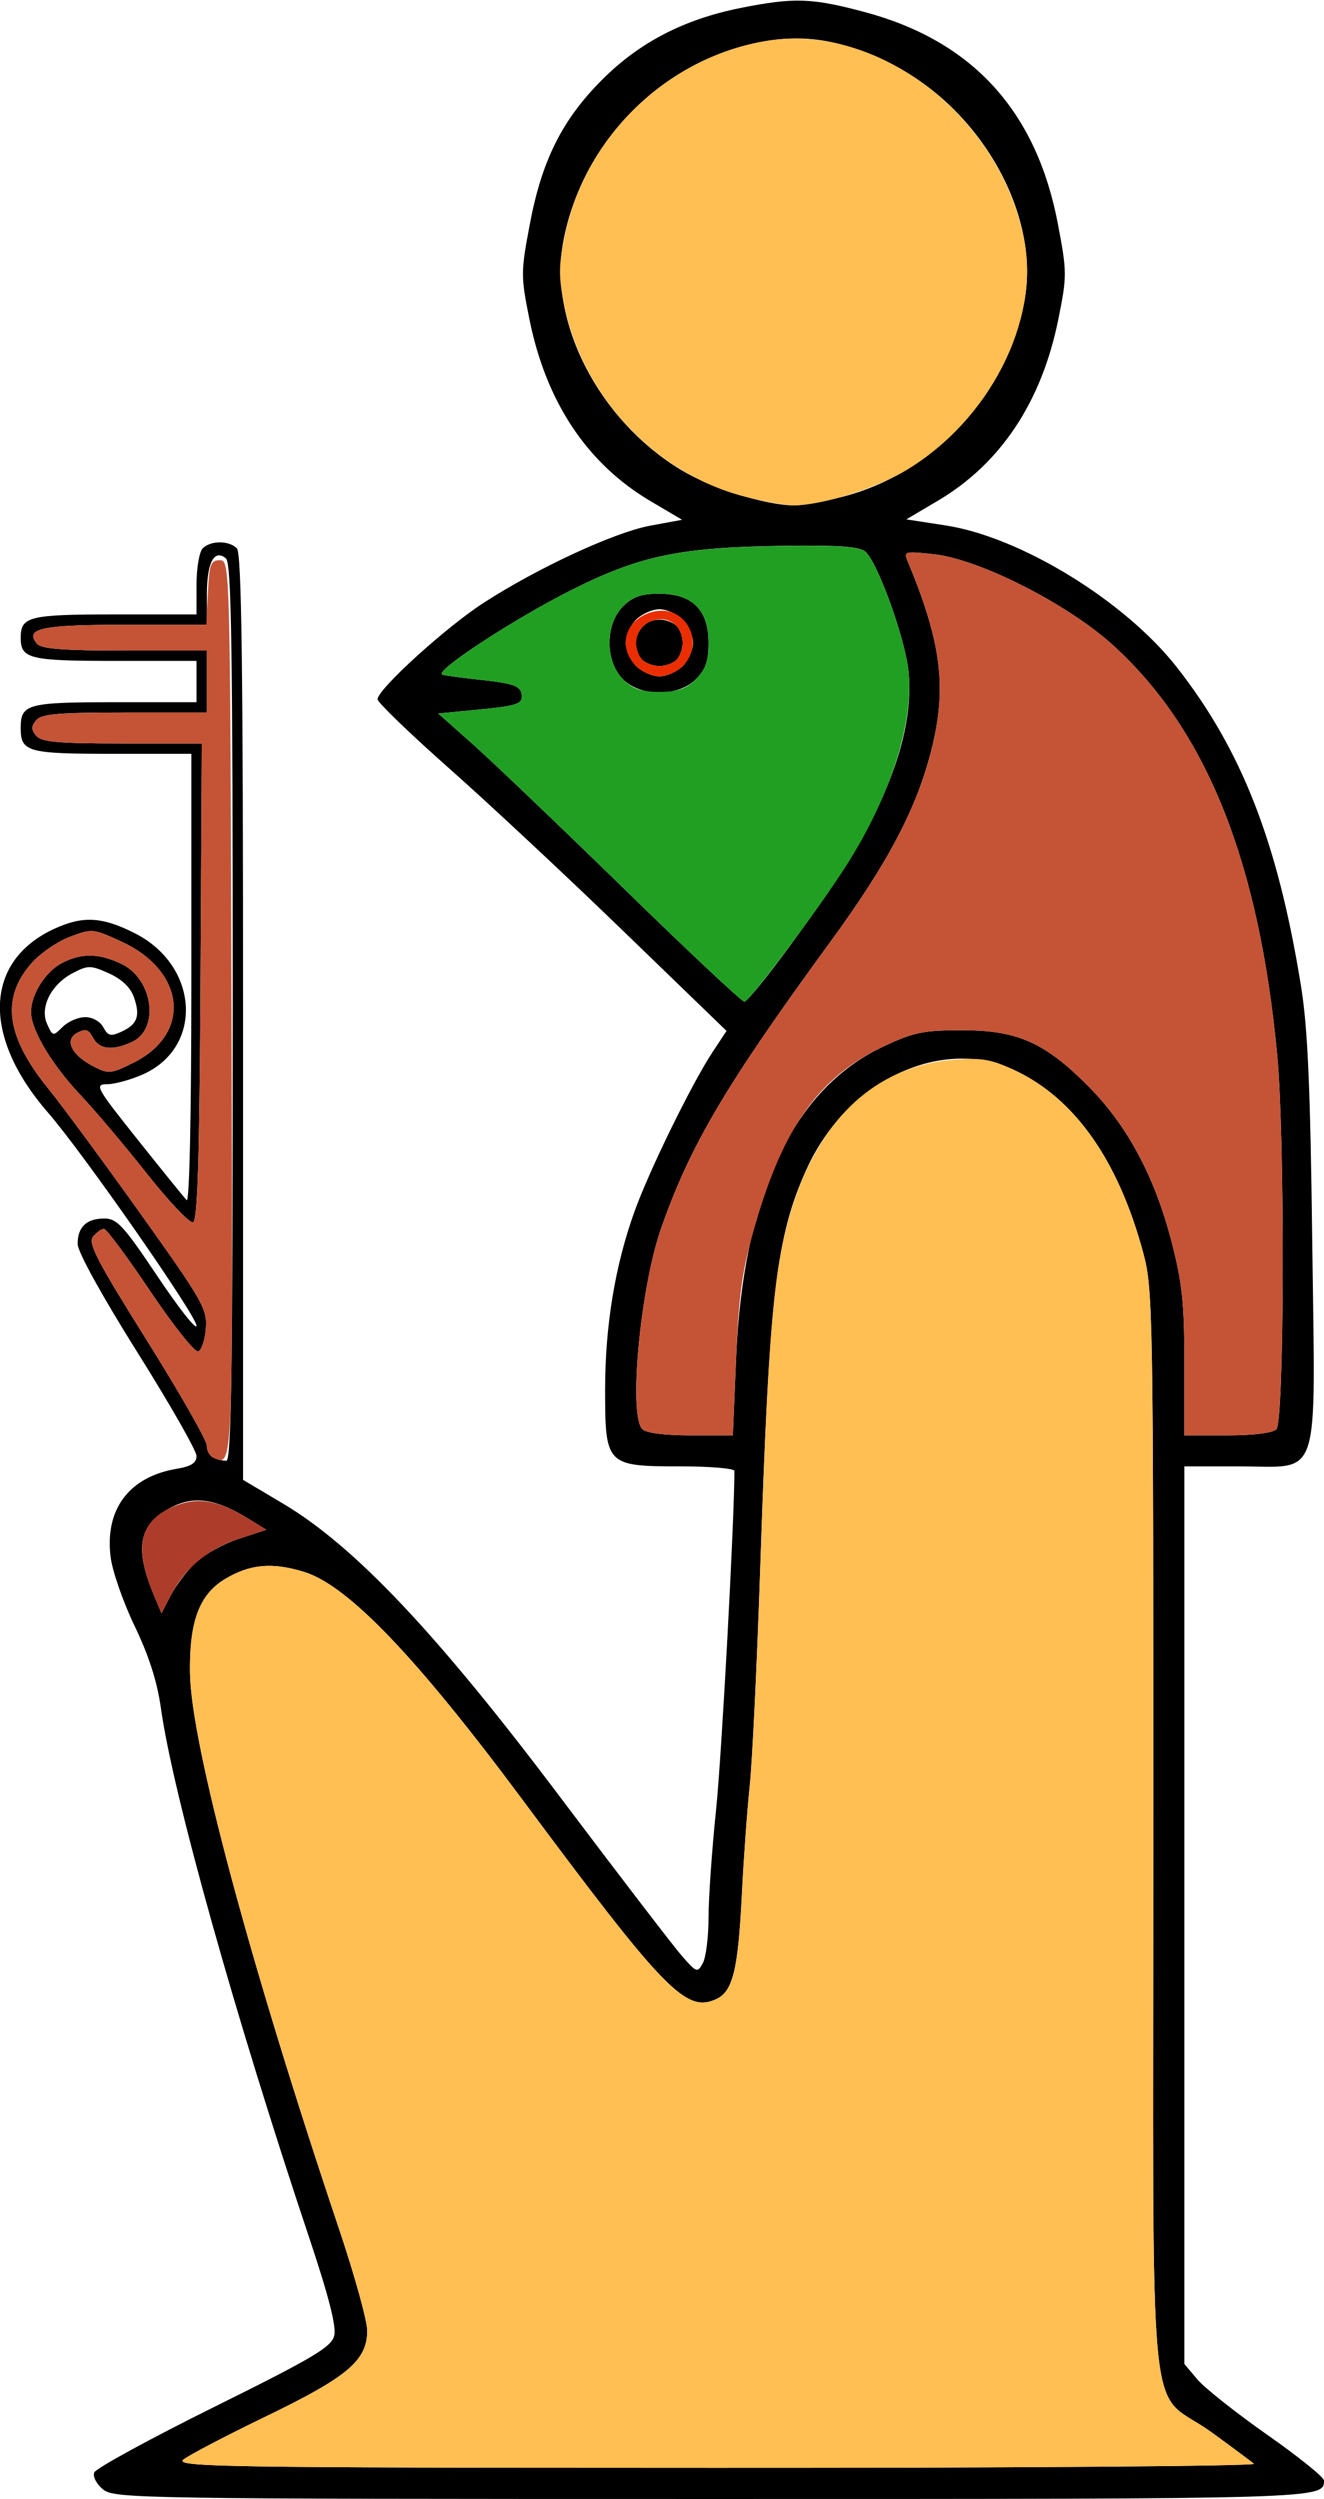 <?xml version="1.0" encoding="UTF-8" standalone="no"?>
<!DOCTYPE svg PUBLIC "-//W3C//DTD SVG 1.1//EN"
"http://www.w3.org/Graphics/SVG/1.1/DTD/svg11.dtd">
<svg width="318px" height="600px"
xmlns="http://www.w3.org/2000/svg" version="1.1">
<g transform="translate(0000, 0000) scale(1, 1)">
<path fill="#000000" stroke="none" d="
M 24.77 597.72
C 23.19 596.44 22.25 594.63 22.63 593.64
C 23.02 592.65 35.95 585.58 51.39 577.93
C 75.24 566.11 79.59 563.53 80.27 560.80
C 80.83 558.58 78.95 551.28 74.16 536.96
C 56.45 484.04 41.50 430.66 38.63 410.03
C 37.76 403.77 35.74 397.46 32.31 390.35
C 29.54 384.58 26.94 377.10 26.55 373.70
C 25.19 362.31 31.03 354.57 42.45 352.65
C 45.94 352.07 47.20 351.25 47.20 349.57
C 47.20 348.33 40.78 337.08 32.93 324.58
C 24.51 311.16 18.66 300.57 18.65 298.70
C 18.63 294.60 20.77 292.56 25.08 292.56
C 28.11 292.56 29.70 294.31 37.87 306.50
C 43.00 314.17 47.20 319.48 47.20 318.31
C 47.20 315.92 19.89 276.73 11.54 267.15
C -4.42 248.81 -3.80 230.76 13.04 223.00
C 19.91 219.84 24.52 220.09 32.38 224.07
C 47.76 231.84 48.95 251.33 34.45 257.90
C 31.55 259.20 27.68 260.29 25.84 260.31
C 22.63 260.33 22.96 260.94 33.09 273.66
C 38.93 280.98 44.22 287.52 44.83 288.16
C 45.51 288.87 45.96 267.57 45.96 235.17
L 45.96 180.99
L 26.96 180.99
C 6.57 180.99 4.97 180.53 4.97 174.79
C 4.97 169.03 6.53 168.60 27.58 168.60
L 47.20 168.60
L 47.20 163.64
L 47.20 158.68
L 27.58 158.68
C 6.98 158.68 4.97 158.18 4.97 153.10
C 4.97 148.02 6.98 147.52 27.58 147.52
L 47.20 147.52
L 47.20 140.33
C 47.20 136.38 47.87 132.47 48.69 131.65
C 50.61 129.74 54.98 129.74 56.89 131.65
C 58.03 132.79 58.38 159.48 58.38 244.23
L 58.38 355.31
L 68.01 361.03
C 85.16 371.23 104.93 392.14 134.48 431.40
C 148.60 450.15 161.81 467.37 163.81 469.65
C 167.34 473.67 167.52 473.71 168.83 471.29
C 169.57 469.90 170.18 464.95 170.18 460.31
C 170.18 455.67 171.00 444.05 171.99 434.50
C 173.33 421.62 176.39 365.07 176.39 353.17
C 176.39 352.56 170.53 352.07 163.35 352.07
C 145.62 352.07 145.34 351.77 145.34 333.61
C 145.34 318.31 147.72 303.87 152.39 290.89
C 155.99 280.88 166.23 260.02 171.20 252.51
L 174.50 247.52
L 149.67 223.51
C 136.02 210.30 117.15 192.68 107.76 184.38
C 98.37 176.06 90.68 168.64 90.68 167.89
C 90.68 165.51 107.14 150.55 116.17 144.73
C 129.21 136.30 147.58 127.81 156.18 126.21
L 163.83 124.80
L 156.29 120.35
C 141.03 111.35 131.17 96.57 127.15 76.62
C 125.08 66.30 125.08 65.33 127.24 53.89
C 130.13 38.50 135.04 28.71 144.64 19.12
C 153.61 10.15 164.27 4.64 177.89 1.91
C 190.69 -0.64 194.96 -0.51 207.63 2.88
C 233.59 9.81 248.98 26.69 254.11 53.89
C 256.28 65.33 256.28 66.30 254.20 76.62
C 250.19 96.53 240.33 111.35 225.13 120.30
L 217.68 124.70
L 227.16 126.16
C 245.18 128.95 270.16 144.27 282.65 160.20
C 298.29 180.14 306.94 202.38 312.48 236.78
C 314.10 246.77 314.72 261.06 315.18 298.33
C 315.90 356.98 317.52 352.07 297.50 352.07
L 284.46 352.07
L 284.46 459.82
L 284.46 567.58
L 287.60 571.31
C 289.34 573.36 296.88 579.33 304.37 584.59
C 311.86 589.83 318.00 594.78 318.00 595.57
C 318.00 600.00 318.06 600.00 171.31 600.00
C 33.50 600.00 27.49 599.90 24.77 597.72
M 301.17 591.55
C 300.52 590.99 295.94 587.58 290.98 583.98
C 275.24 572.57 277.01 590.70 277.01 440.52
C 277.01 314.81 276.92 309.53 274.59 300.83
C 268.60 278.57 258.13 263.69 243.63 256.93
C 226.04 248.71 203.36 259.50 193.76 280.64
C 186.39 296.85 184.80 310.49 182.58 376.86
C 181.81 399.71 180.68 423.12 180.06 428.93
C 179.45 434.73 178.60 446.43 178.18 454.96
C 177.28 472.98 176.01 478.18 172.01 479.99
C 164.73 483.31 159.67 478.09 125.42 432.02
C 100.03 397.86 83.62 380.73 73.15 377.45
C 65.39 375.02 59.97 375.52 53.94 379.19
C 47.85 382.90 45.46 389.36 45.63 401.65
C 45.86 418.66 60.06 471.57 81.44 535.18
C 85.15 546.24 88.20 557.21 88.20 559.56
C 88.20 566.71 83.56 570.64 64.15 580.04
C 54.48 584.71 45.46 589.43 44.10 590.50
C 41.82 592.31 52.47 592.49 171.98 592.52
C 243.68 592.55 301.81 592.10 301.17 591.55
M 47.00 375.16
C 49.07 373.21 53.72 370.64 57.36 369.46
L 63.97 367.30
L 59.62 364.62
C 51.86 359.85 46.69 359.08 41.20 361.88
C 33.32 365.89 32.19 371.52 36.98 383.03
L 38.78 387.35
L 41.02 383.03
C 42.25 380.67 44.94 377.12 47.00 375.16
M 55.90 243.12
C 55.90 155.28 55.60 135.17 54.26 134.07
C 51.44 131.73 49.69 135.07 49.69 142.81
L 49.69 150.00
L 30.06 150.00
C 9.96 150.00 5.83 150.89 8.88 154.56
C 9.90 155.79 15.12 156.20 29.96 156.20
L 49.69 156.20
L 49.69 163.64
L 49.69 171.07
L 29.96 171.07
C 13.95 171.07 9.95 171.42 8.70 172.93
C 7.47 174.42 7.47 175.17 8.70 176.65
C 9.95 178.15 13.88 178.51 29.35 178.51
L 48.47 178.51
L 48.15 235.75
C 47.91 278.45 47.45 293.10 46.36 293.47
C 45.55 293.73 40.56 288.48 35.28 281.79
C 29.99 275.10 22.76 266.53 19.19 262.76
C 12.33 255.46 7.45 247.23 7.45 242.96
C 7.45 238.77 10.94 233.24 14.87 231.22
C 19.59 228.78 23.71 228.84 29.17 231.43
C 36.81 235.07 38.40 247.13 31.65 250.20
C 26.97 252.33 23.86 251.98 22.35 249.16
C 21.27 247.14 20.55 246.92 18.57 247.97
C 15.38 249.67 17.14 253.30 22.50 256.07
C 26.07 257.90 26.62 257.85 32.06 255.15
C 46.11 248.16 44.57 233.11 29.07 226.03
C 22.31 222.93 22.07 222.92 16.73 224.95
C 13.74 226.09 9.61 228.93 7.58 231.25
C 0.16 239.68 1.43 248.91 11.75 261.57
C 14.81 265.33 24.62 278.63 33.56 291.15
C 48.73 312.40 49.79 314.26 49.44 318.95
C 49.24 321.72 48.41 324.20 47.59 324.47
C 46.78 324.73 41.60 318.22 36.07 309.99
C 30.56 301.77 25.55 295.04 24.97 295.04
C 24.38 295.04 23.22 295.87 22.36 296.90
C 21.08 298.44 23.24 302.63 35.25 321.79
C 43.19 334.48 49.69 345.87 49.69 347.11
C 49.69 349.33 51.24 350.53 54.35 350.73
C 55.58 350.80 55.90 328.51 55.90 243.12
M 176.81 325.87
C 178.51 286.83 190.54 261.43 212.14 251.28
C 219.47 247.83 221.78 247.36 231.05 247.36
C 244.38 247.35 250.97 250.29 261.48 260.89
C 270.77 270.26 277.31 282.46 281.36 298.03
C 283.95 307.98 284.46 312.81 284.46 327.29
L 284.46 344.63
L 294.77 344.63
C 301.13 344.63 305.65 344.06 306.57 343.14
C 308.48 341.23 308.63 273.33 306.78 253.51
C 302.42 206.95 289.88 175.52 267.48 155.05
C 256.65 145.13 235.31 134.27 224.31 133.07
C 217.42 132.31 217.02 132.40 217.95 134.62
C 226.08 154.10 227.47 164.95 223.77 179.80
C 220.22 194.03 213.37 207.07 199.36 226.24
C 174.35 260.47 165.83 274.86 158.83 294.79
C 153.78 309.10 150.90 339.77 154.28 343.14
C 155.20 344.06 159.67 344.63 165.88 344.63
L 176.01 344.63
L 176.81 325.87
M 20.45 244.21
C 22.22 244.21 24.06 245.24 24.82 246.66
C 25.94 248.73 26.60 248.89 29.14 247.72
C 32.99 245.98 33.75 243.93 32.17 239.45
C 31.35 237.09 29.30 235.13 26.19 233.71
C 21.80 231.74 21.15 231.73 17.58 233.58
C 12.31 236.29 9.48 241.86 11.32 245.88
C 12.67 248.84 12.74 248.85 15.04 246.56
C 16.33 245.27 18.77 244.21 20.45 244.21
M 189.67 227.17
C 202.45 209.71 206.48 203.29 211.62 192.11
C 216.91 180.60 219.13 170.11 218.19 161.08
C 217.36 153.14 210.74 134.86 207.82 132.43
C 206.36 131.23 201.27 130.87 188.33 131.05
C 163.29 131.39 153.72 133.39 137.22 141.68
C 123.34 148.66 104.07 161.28 106.24 161.99
C 106.92 162.20 111.35 162.79 116.13 163.31
C 122.95 164.06 124.90 164.71 125.22 166.43
C 125.73 169.07 124.70 169.44 113.81 170.48
L 105.26 171.31
L 113.81 178.91
C 118.50 183.10 134.80 198.67 150.02 213.51
C 165.22 228.35 178.18 240.50 178.79 240.50
C 179.41 240.50 184.30 234.50 189.67 227.17
M 202.58 119.22
C 224.36 113.54 241.80 94.71 246.04 72.30
C 250.00 51.32 235.30 25.57 213.31 15.00
C 201.36 9.25 192.22 7.95 181.05 10.43
C 158.09 15.52 139.71 34.60 135.31 57.87
C 131.66 77.24 143.80 100.87 163.56 112.82
C 170.76 117.19 184.01 121.34 190.68 121.34
C 192.73 121.34 198.08 120.38 202.58 119.22"/>
<path fill="#000000" stroke="none" d="
M 149.62 163.08
C 145.32 158.78 145.32 149.90 149.62 145.60
C 151.98 143.26 153.98 142.56 158.38 142.56
C 166.29 142.56 170.18 146.44 170.18 154.34
C 170.18 158.73 169.48 160.72 167.14 163.08
C 162.83 167.37 153.93 167.37 149.62 163.08
M 163.97 159.92
C 165.34 158.55 166.45 156.05 166.45 154.34
C 166.45 152.63 165.34 150.12 163.97 148.76
C 162.60 147.40 160.09 146.28 158.38 146.28
C 156.66 146.28 154.16 147.40 152.79 148.76
C 151.42 150.12 150.30 152.63 150.30 154.34
C 150.30 156.05 151.42 158.55 152.79 159.92
C 154.16 161.28 156.66 162.40 158.38 162.40
C 160.09 162.40 162.60 161.28 163.97 159.92"/>
<path fill="#000000" stroke="none" d="
M 154.28 158.43
C 150.80 154.96 153.42 148.76 158.38 148.76
C 159.82 148.76 161.66 149.43 162.48 150.25
C 163.30 151.07 163.97 152.90 163.97 154.34
C 163.97 155.78 163.30 157.61 162.48 158.43
C 161.66 159.25 159.82 159.92 158.38 159.92
C 156.94 159.92 155.10 159.25 154.28 158.43"/>
<path fill="#ffbf53" stroke="none" d="
M 44.10 590.50
C 45.46 589.43 54.48 584.71 64.15 580.04
C 83.56 570.64 88.20 566.71 88.20 559.56
C 88.20 557.21 85.15 546.24 81.44 535.18
C 60.06 471.57 45.86 418.66 45.63 401.65
C 45.46 389.36 47.85 382.90 53.94 379.19
C 59.97 375.52 65.39 375.02 73.15 377.45
C 83.62 380.73 100.03 397.86 125.42 432.02
C 159.67 478.09 164.73 483.31 172.01 479.99
C 176.01 478.18 177.28 472.98 178.18 454.96
C 178.60 446.43 179.45 434.73 180.06 428.93
C 180.68 423.12 181.81 399.71 182.58 376.86
C 184.25 326.95 185.47 309.82 188.20 297.57
C 194.07 271.29 208.44 256.10 229.03 254.45
C 235.74 253.91 237.99 254.29 243.63 256.93
C 258.13 263.69 268.60 278.57 274.59 300.83
C 276.92 309.53 277.01 314.81 277.01 440.52
C 277.01 590.70 275.24 572.57 290.98 583.98
C 295.94 587.58 300.52 590.99 301.17 591.55
C 301.81 592.10 243.68 592.55 171.98 592.52
C 52.47 592.49 41.82 592.31 44.10 590.50"/>
<path fill="#ffbf53" stroke="none" d="
M 178.78 119.22
C 156.99 113.54 139.55 94.71 135.31 72.30
C 134.11 65.91 134.21 63.12 135.91 55.48
C 141.05 32.40 160.43 13.92 183.71 9.88
C 210.72 5.19 240.41 28.04 246.04 57.87
C 249.69 77.24 237.56 100.87 217.79 112.82
C 210.59 117.19 197.35 121.34 190.68 121.34
C 188.63 121.34 183.27 120.38 178.78 119.22"/>
<path fill="#219f23" stroke="none" d="
M 150.02 213.51
C 134.80 198.67 118.50 183.10 113.81 178.91
L 105.26 171.31
L 113.81 170.48
C 124.70 169.44 125.73 169.07 125.22 166.43
C 124.90 164.71 122.95 164.06 116.13 163.31
C 111.35 162.79 106.92 162.20 106.24 161.99
C 104.07 161.28 123.34 148.66 137.22 141.68
C 153.71 133.39 163.21 131.42 188.34 131.07
C 201.23 130.90 206.40 131.26 207.83 132.45
C 210.74 134.86 217.36 153.16 218.19 161.08
C 219.49 173.53 213.93 191.03 203.40 207.61
C 196.69 218.14 179.97 240.50 178.79 240.50
C 178.18 240.50 165.22 228.35 150.02 213.51
M 167.14 163.08
C 169.48 160.72 170.18 158.73 170.18 154.34
C 170.18 146.44 166.29 142.56 158.38 142.56
C 153.98 142.56 151.98 143.26 149.62 145.60
C 145.32 149.90 145.32 158.78 149.62 163.08
C 151.98 165.42 153.98 166.12 158.38 166.12
C 162.78 166.12 164.78 165.42 167.14 163.08"/>
<path fill="#c55436" stroke="none" d="
M 51.24 350.01
C 50.38 349.66 49.69 348.36 49.69 347.11
C 49.69 345.87 43.19 334.48 35.25 321.79
C 23.24 302.63 21.08 298.44 22.36 296.90
C 23.22 295.87 24.38 295.04 24.97 295.04
C 25.55 295.04 30.56 301.77 36.07 309.99
C 41.60 318.22 46.78 324.73 47.59 324.47
C 48.41 324.20 49.24 321.72 49.44 318.95
C 49.79 314.26 48.73 312.40 33.56 291.15
C 24.62 278.63 14.81 265.33 11.75 261.57
C 1.43 248.91 0.16 239.68 7.58 231.25
C 9.61 228.93 13.74 226.09 16.73 224.95
C 22.07 222.92 22.31 222.93 29.07 226.03
C 44.57 233.11 46.11 248.16 32.06 255.15
C 26.62 257.85 26.07 257.90 22.50 256.07
C 17.14 253.30 15.38 249.67 18.57 247.97
C 20.55 246.92 21.27 247.14 22.35 249.16
C 23.86 251.98 26.97 252.33 31.65 250.20
C 38.40 247.13 36.81 235.07 29.17 231.43
C 23.71 228.84 19.59 228.78 14.87 231.22
C 10.94 233.24 7.45 238.77 7.45 242.96
C 7.45 247.23 12.33 255.46 19.19 262.76
C 22.76 266.53 29.99 275.10 35.28 281.79
C 40.56 288.48 45.55 293.73 46.36 293.47
C 47.45 293.10 47.91 278.45 48.15 235.75
L 48.47 178.51
L 29.35 178.51
C 13.88 178.51 9.95 178.15 8.70 176.65
C 7.47 175.17 7.47 174.42 8.70 172.93
C 9.95 171.42 13.95 171.07 29.96 171.07
L 49.69 171.07
L 49.69 163.64
L 49.69 156.20
L 29.96 156.20
C 15.12 156.20 9.90 155.79 8.88 154.56
C 5.83 150.89 9.96 150.00 30.00 150.00
L 49.56 150.00
L 49.94 142.25
C 50.26 135.46 50.62 134.50 52.79 134.50
C 55.25 134.50 55.28 135.43 55.60 242.67
C 55.92 354.71 56.04 351.94 51.24 350.01"/>
<path fill="#c55436" stroke="none" d="
M 154.28 343.14
C 150.90 339.77 153.78 309.10 158.83 294.79
C 165.83 274.86 174.35 260.47 199.36 226.24
C 213.37 207.07 220.22 194.03 223.77 179.80
C 227.47 164.95 226.08 154.10 217.95 134.62
C 217.02 132.40 217.42 132.31 224.31 133.07
C 235.31 134.27 256.65 145.13 267.48 155.05
C 289.88 175.52 302.42 206.95 306.78 253.51
C 308.63 273.33 308.48 341.23 306.57 343.14
C 305.65 344.06 301.13 344.63 294.77 344.63
L 284.46 344.63
L 284.46 327.29
C 284.46 312.81 283.95 307.98 281.36 298.03
C 277.31 282.46 270.77 270.26 261.48 260.89
C 250.97 250.29 244.38 247.35 231.05 247.36
C 221.78 247.36 219.47 247.83 212.14 251.28
C 196.86 258.46 188.24 270.46 181.43 293.99
C 178.25 304.93 177.50 310.20 176.81 325.87
L 176.01 344.63
L 165.88 344.63
C 159.67 344.63 155.20 344.06 154.28 343.14"/>
<path fill="#eb2e00" stroke="none" d="
M 152.79 159.92
C 147.98 155.12 150.38 148.15 157.32 146.79
C 164.83 145.31 169.46 154.44 163.97 159.92
C 162.60 161.28 160.09 162.40 158.38 162.40
C 156.66 162.40 154.16 161.28 152.79 159.92
M 162.48 158.43
C 163.30 157.61 163.97 155.78 163.97 154.34
C 163.97 152.90 163.30 151.07 162.48 150.25
C 159.00 146.78 152.79 149.39 152.79 154.34
C 152.79 155.78 153.46 157.61 154.28 158.43
C 155.10 159.25 156.94 159.92 158.38 159.92
C 159.82 159.92 161.66 159.25 162.48 158.43"/>
<path fill="#ae3c2a" stroke="none" d="
M 36.92 382.90
C 32.04 371.24 33.55 364.97 42.05 361.57
C 47.61 359.37 52.40 360.20 59.62 364.62
L 63.97 367.30
L 57.36 369.46
C 50.01 371.85 44.40 376.52 41.02 383.03
L 38.78 387.35
L 36.92 382.90"/>
</g>
</svg>
